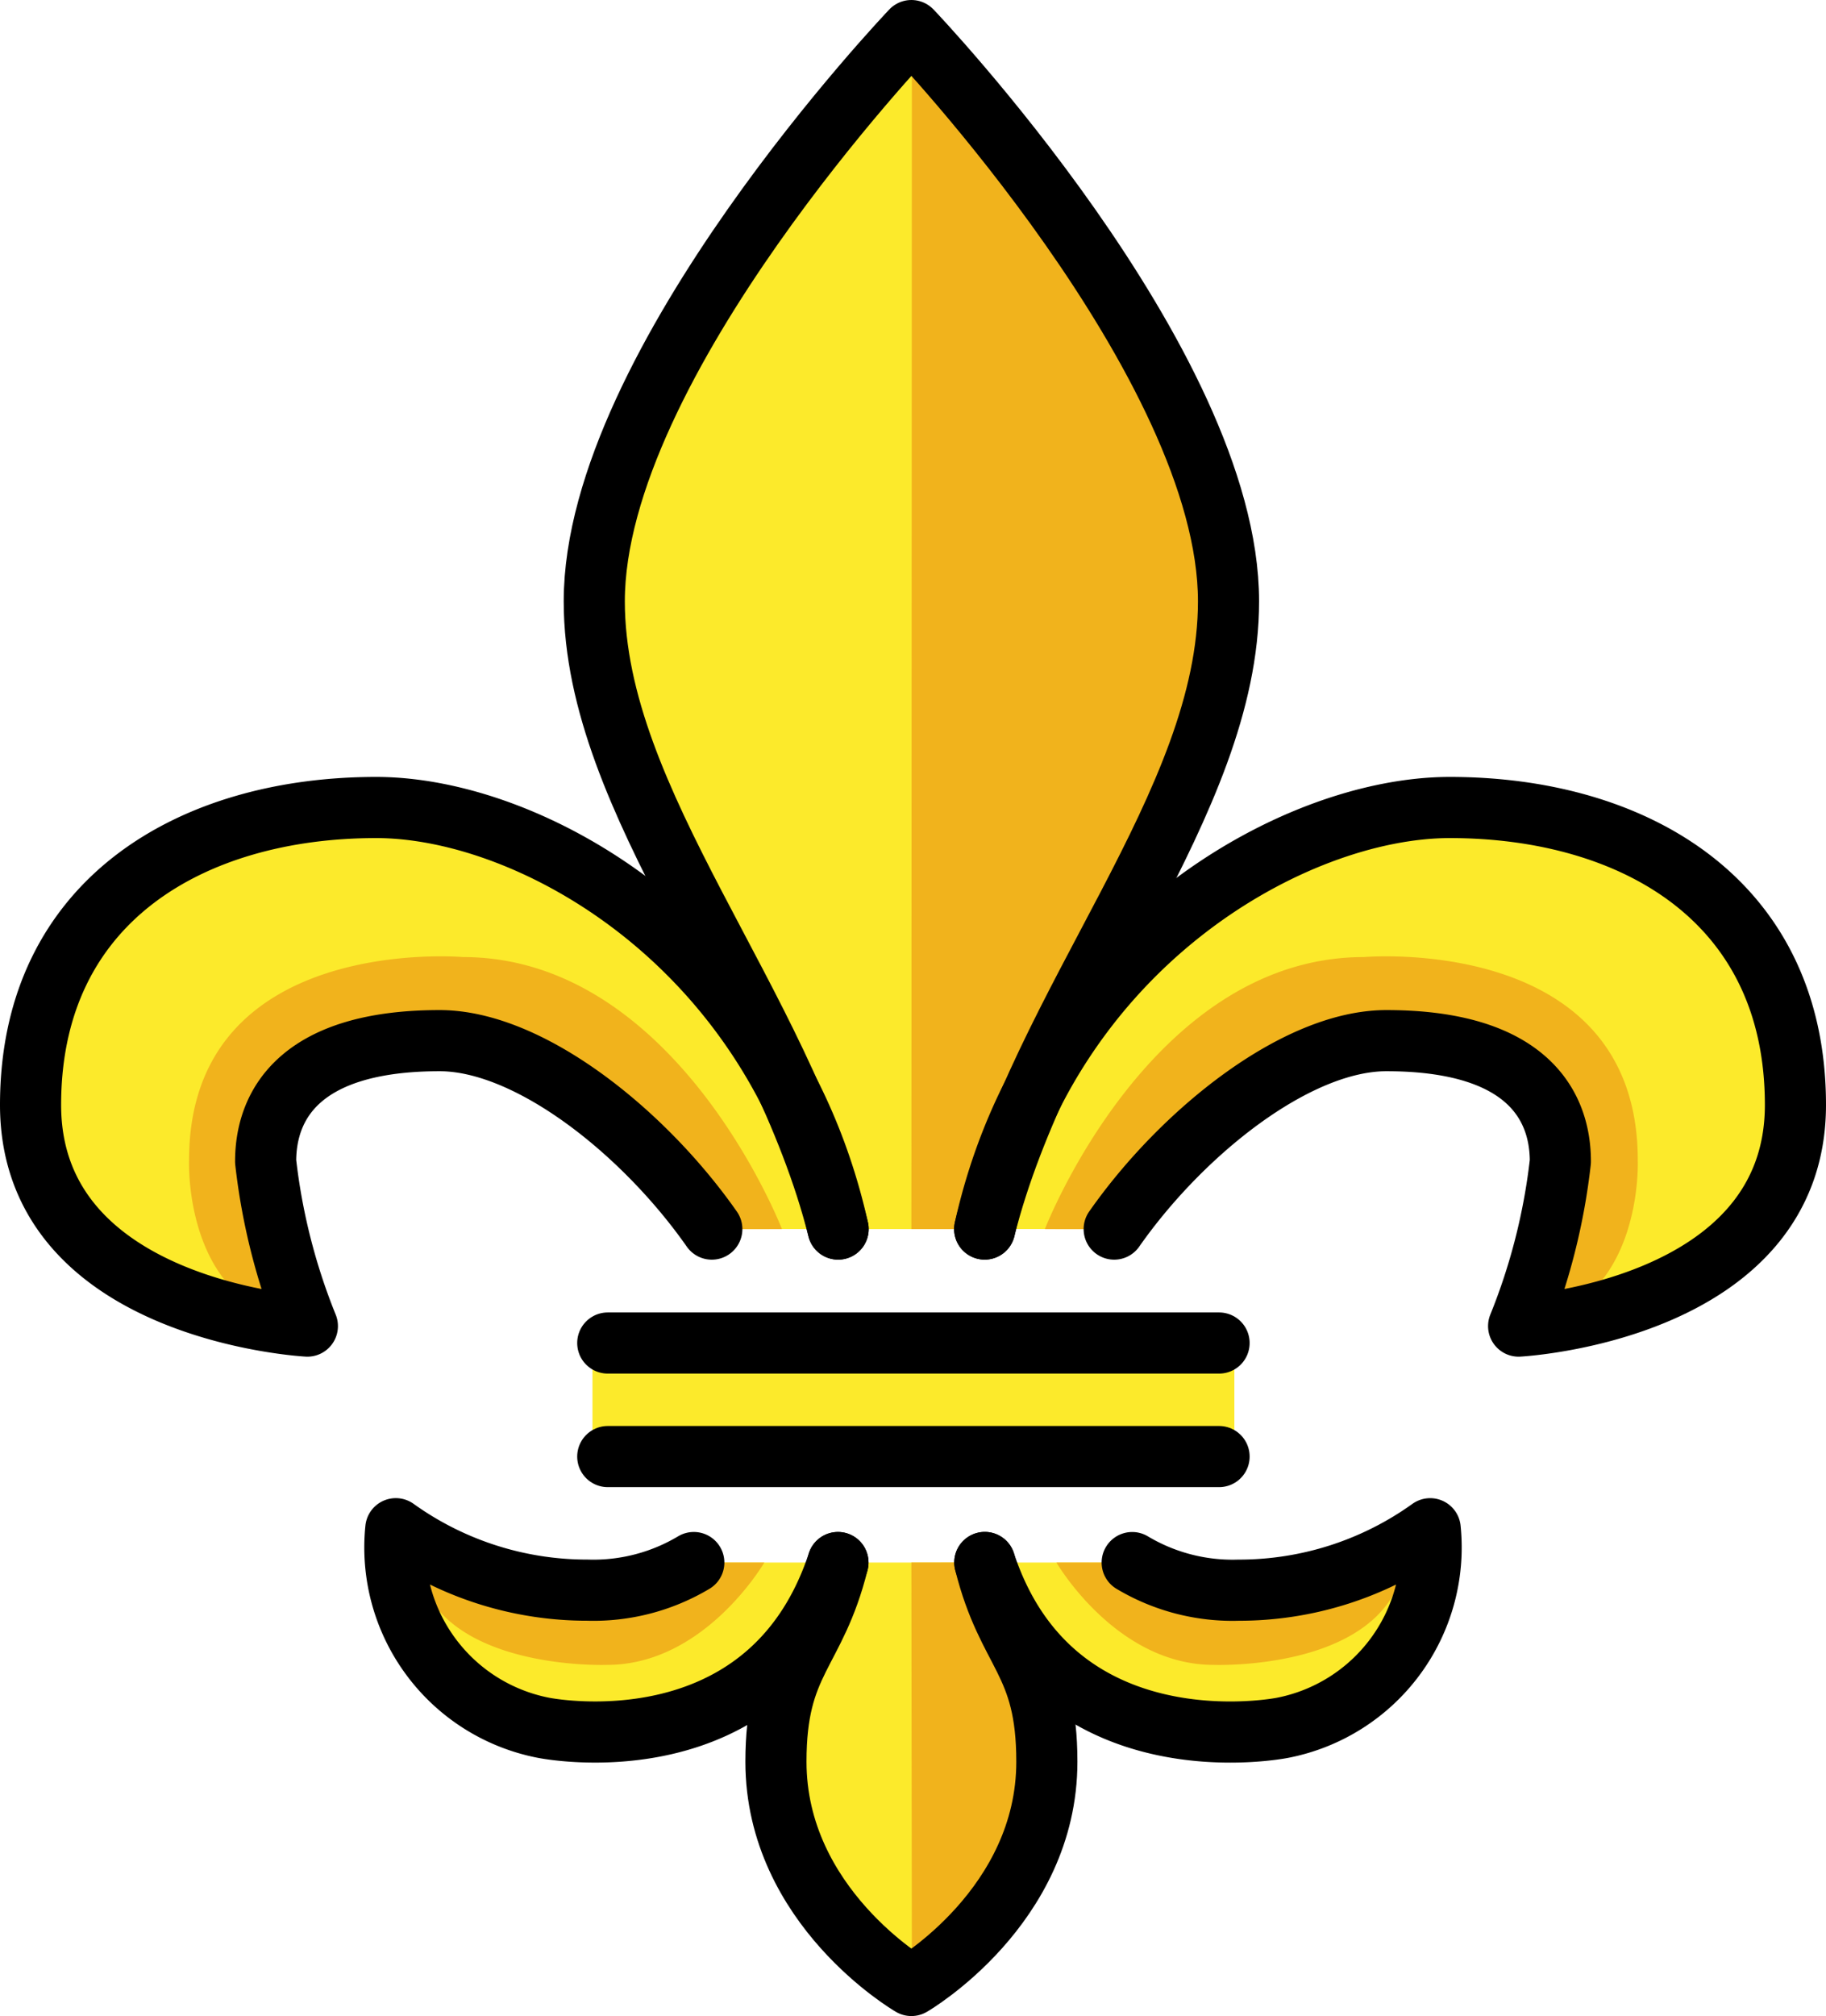 <?xml version="1.0" encoding="UTF-8" standalone="no"?>
<svg
   id="emoji"
   viewBox="0 0 57.001 62.908"
   version="1.1"
   sodipodi:docname="269c.svg"
   width="57.001"
   height="62.908"
   xmlns:inkscape="http://www.inkscape.org/namespaces/inkscape"
   xmlns:sodipodi="http://sodipodi.sourceforge.net/DTD/sodipodi-0.dtd"
   xmlns="http://www.w3.org/2000/svg"
   xmlns:svg="http://www.w3.org/2000/svg">
  <defs
     id="defs19" />
  <sodipodi:namedview
     id="namedview19"
     pagecolor="#ffffff"
     bordercolor="#000000"
     borderopacity="0.25"
     inkscape:showpageshadow="2"
     inkscape:pageopacity="0.0"
     inkscape:pagecheckerboard="0"
     inkscape:deskcolor="#d1d1d1" />
  <g
     id="color"
     transform="translate(-7.617,-4.546)">
    <rect
       x="26.589"
       y="46.453"
       width="19.083"
       height="3.543"
       fill="#fcea2b"
       stroke="#fcea2b"
       stroke-miterlimit="10"
       stroke-width="0.954"
       id="rect1" />
    <path
       fill="#fcea2b"
       d="m 38.359,53.301 c 0.719,2.888 1.937,3.03 1.937,6.216 0,4.521 -4.213,6.974 -4.213,6.974 L 36.067,66.5 36.052,66.491 c 0,0 -4.213,-2.452 -4.213,-6.974 0,-3.185 1.217,-3.328 1.936,-6.214"
       id="path1" />
    <path
       fill="#fcea2b"
       d="m 33.78,42.898 c -1.782,-7.102 -7.612,-13.29 -7.612,-19.587 0,-7.434 9.884,-17.794 9.884,-17.794 L 36.067,5.5 36.083,5.516 c 0,0 9.884,10.361 9.884,17.794 0,6.297 -5.83,12.485 -7.612,19.587"
       id="path2" />
    <path
       fill="#fcea2b"
       d="m 42.398,42.898 c 2.107,-3.01 5.678,-5.88 8.498,-5.88 4.28,0 5.43,1.93 5.43,3.77 a 19.467,19.467 0 0 1 -1.303,5.137 c 0,0 8.641,-0.46 8.641,-6.901 0,-6.441 -5.114,-9.281 -10.788,-9.281 -4.877,0 -12.547,4.298 -14.521,13.153"
       id="path3" />
    <path
       fill="#fcea2b"
       d="m 38.359,53.301 c 2.18,6.603 9.303,5.157 9.303,5.157 a 5.732,5.732 0 0 0 4.6,-6.21 10.232,10.232 0 0 1 -5.98,1.917 6.105,6.105 0 0 1 -3.322,-0.861"
       id="path4" />
    <path
       fill="#fcea2b"
       d="m 33.775,53.303 c -2.18,6.601 -9.202,5.154 -9.202,5.154 a 5.732,5.732 0 0 1 -4.6,-6.21 10.232,10.232 0 0 0 5.98,1.917 6.106,6.106 0 0 0 3.322,-0.861"
       id="path5" />
    <path
       fill="#fcea2b"
       d="m 29.837,42.898 c -2.107,-3.01 -5.678,-5.88 -8.498,-5.88 -4.28,0 -5.43,1.93 -5.43,3.77 a 19.467,19.467 0 0 0 1.303,5.137 c 0,0 -8.641,-0.46 -8.641,-6.901 0,-6.441 5.114,-9.281 10.788,-9.281 4.877,0 12.447,4.298 14.421,13.153"
       id="path6" />
    <path
       fill="#f1b31c"
       d="m 36.083,66.491 c 0,0 4.213,-2.452 4.213,-6.974 0,-3.186 -1.217,-3.328 -1.937,-6.216 h -2.292 z"
       id="path7" />
    <path
       fill="#f1b31c"
       d="m 36.067,42.898 h 2.288 c 1.782,-7.102 7.612,-13.29 7.612,-19.587 0,-7.434 -9.884,-17.794 -9.884,-17.794 z"
       id="path8" />
    <path
       fill="#f1b31c"
       d="m 54.402,45.926 a 19.466,19.466 0 0 0 1.304,-5.137 c 0,-1.84 -1.15,-3.77 -5.43,-3.77 -2.821,0 -6.391,2.869 -8.498,5.88 H 40.234 c 0,0 3.283,-8.489 9.958,-8.489 0,0 8.55,-0.75 8.55,6.337 -4e-4,-9e-4 0.22,5.179 -4.34,5.179 z"
       id="path9" />
    <path
       fill="#f1b31c"
       d="m 17.86,45.926 a 19.467,19.467 0 0 1 -1.303,-5.137 c 0,-1.84 1.15,-3.77 5.43,-3.77 2.82,0 6.391,2.869 8.498,5.88 h 1.542 c 0,0 -3.283,-8.489 -9.958,-8.489 0,0 -8.55,-0.75 -8.55,6.337 4e-4,-9e-4 -0.22,5.179 4.34,5.179 z"
       id="path10" />
    <path
       fill="#f1b31c"
       d="m 51.514,52.694 a 10.232,10.232 0 0 1 -5.98,1.917 4.243,4.243 0 0 1 -3.375,-1.309 h -1.564 c 0,0 1.852,3.194 4.904,3.194 0,0 6.016,0.235 6.016,-3.802 z"
       id="path11" />
    <path
       fill="#f1b31c"
       d="m 20.557,52.694 a 10.233,10.233 0 0 0 5.98,1.917 4.244,4.244 0 0 0 3.375,-1.309 h 1.564 c 0,0 -1.852,3.194 -4.904,3.194 4e-4,0 -6.015,0.235 -6.015,-3.802 z"
       id="path12" />
  </g>
  <g
     id="line"
     transform="translate(-7.617,-4.546)">
    <path
       fill="none"
       stroke="#000000"
       stroke-linecap="round"
       stroke-linejoin="round"
       stroke-width="1.908"
       d="m 38.359,53.301 c 0.719,2.888 1.937,3.03 1.937,6.216 0,4.521 -4.213,6.974 -4.213,6.974 L 36.067,66.5 36.052,66.491 c 0,0 -4.213,-2.452 -4.213,-6.974 0,-3.185 1.217,-3.328 1.936,-6.214"
       id="path13" />
    <path
       fill="none"
       stroke="#000000"
       stroke-linecap="round"
       stroke-linejoin="round"
       stroke-width="1.908"
       d="m 33.78,42.898 c -1.782,-7.102 -7.612,-13.29 -7.612,-19.587 0,-7.434 9.884,-17.794 9.884,-17.794 L 36.067,5.5 36.083,5.516 c 0,0 9.884,10.361 9.884,17.794 0,6.297 -5.83,12.485 -7.612,19.587"
       id="path14" />
    <path
       fill="none"
       stroke="#000000"
       stroke-linecap="round"
       stroke-linejoin="round"
       stroke-width="1.908"
       d="m 42.398,42.898 c 2.107,-3.01 5.678,-5.88 8.498,-5.88 4.28,0 5.43,1.93 5.43,3.77 a 19.467,19.467 0 0 1 -1.303,5.137 c 0,0 8.641,-0.46 8.641,-6.901 0,-6.441 -5.114,-9.281 -10.788,-9.281 -4.877,0 -12.547,4.298 -14.521,13.153"
       id="path15" />
    <path
       fill="none"
       stroke="#000000"
       stroke-linecap="round"
       stroke-linejoin="round"
       stroke-width="1.908"
       d="m 38.359,53.301 c 2.18,6.603 9.303,5.157 9.303,5.157 a 5.732,5.732 0 0 0 4.6,-6.21 10.232,10.232 0 0 1 -5.98,1.917 6.105,6.105 0 0 1 -3.322,-0.861"
       id="path16" />
    <path
       fill="none"
       stroke="#000000"
       stroke-linecap="round"
       stroke-linejoin="round"
       stroke-width="1.908"
       d="m 33.775,53.303 c -2.18,6.601 -9.202,5.154 -9.202,5.154 a 5.732,5.732 0 0 1 -4.6,-6.21 10.232,10.232 0 0 0 5.98,1.917 6.106,6.106 0 0 0 3.322,-0.861"
       id="path17" />
    <path
       fill="none"
       stroke="#000000"
       stroke-linecap="round"
       stroke-linejoin="round"
       stroke-width="1.908"
       d="m 29.837,42.898 c -2.107,-3.01 -5.678,-5.88 -8.498,-5.88 -4.28,0 -5.43,1.93 -5.43,3.77 a 19.467,19.467 0 0 0 1.303,5.137 c 0,0 -8.641,-0.46 -8.641,-6.901 0,-6.441 5.114,-9.281 10.788,-9.281 4.877,0 12.447,4.298 14.421,13.153"
       id="path18" />
    <line
       x1="45.672"
       x2="26.589"
       y1="49.996"
       y2="49.996"
       fill="none"
       stroke="#000000"
       stroke-linecap="round"
       stroke-linejoin="round"
       stroke-width="1.908"
       id="line18" />
    <line
       x1="26.589"
       x2="45.672"
       y1="46.453"
       y2="46.453"
       fill="none"
       stroke="#000000"
       stroke-linecap="round"
       stroke-linejoin="round"
       stroke-width="1.908"
       id="line19" />
  </g>
</svg>

